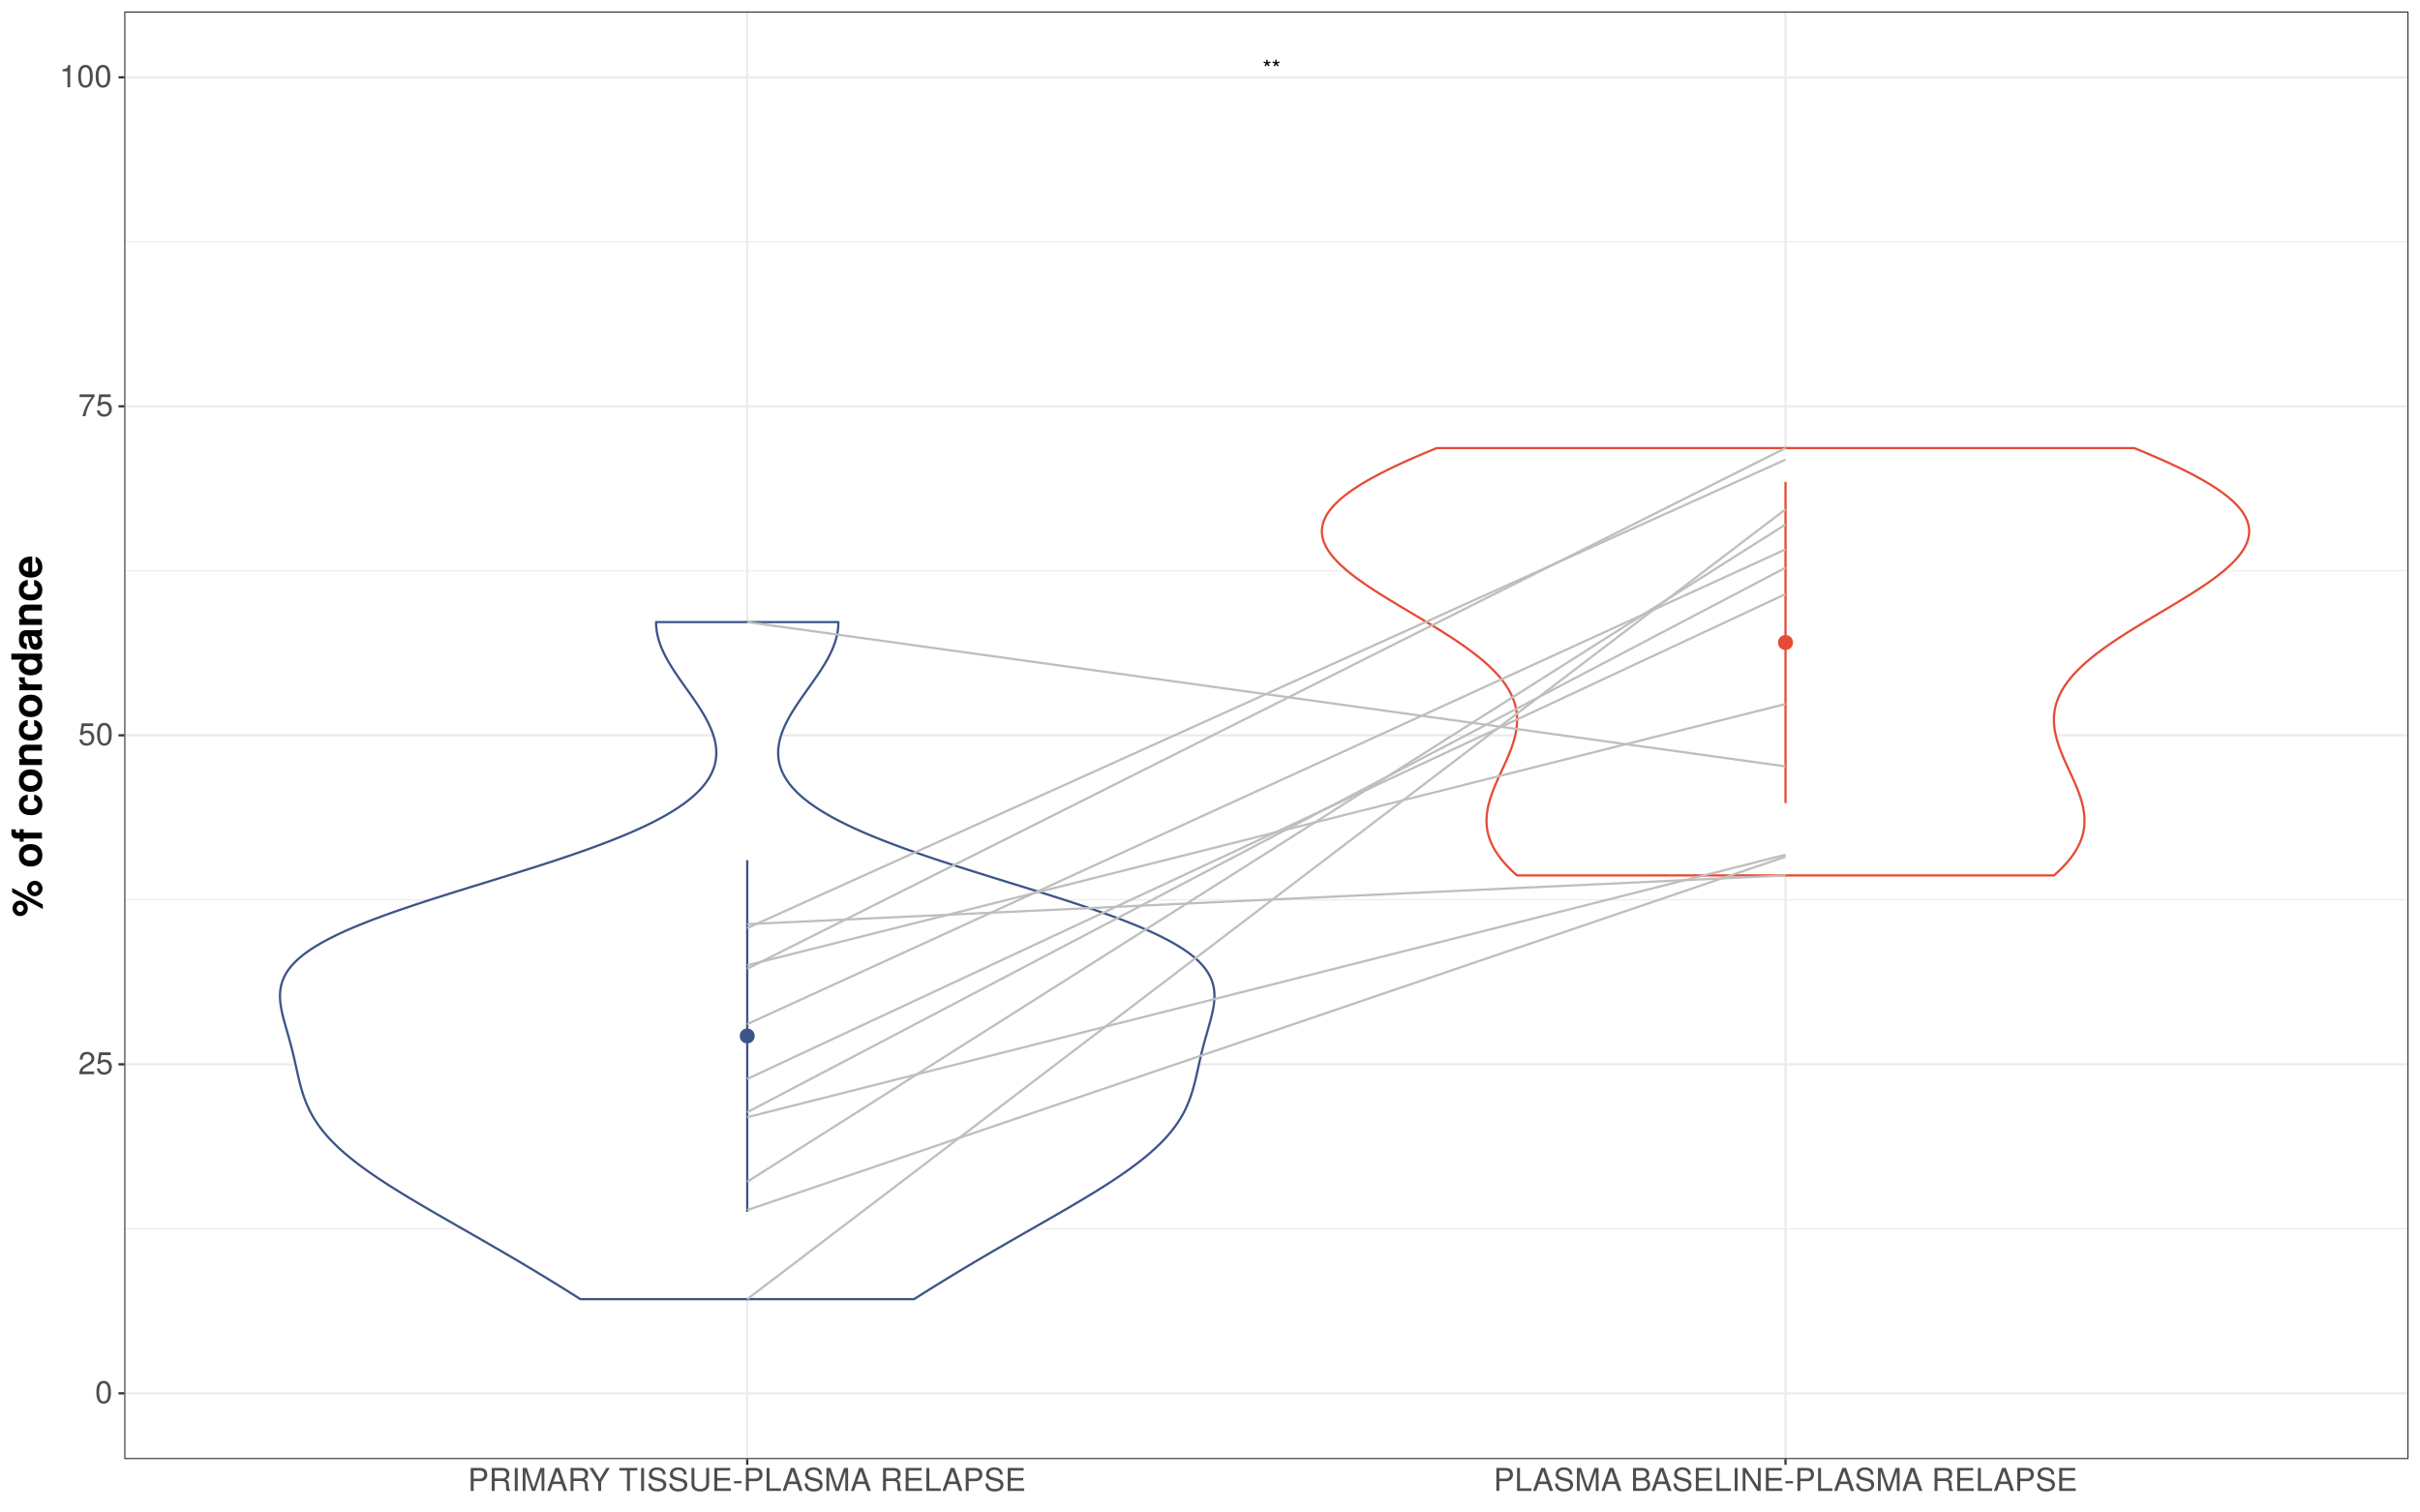 <?xml version="1.0" encoding="UTF-8"?>
<svg xmlns="http://www.w3.org/2000/svg" xmlns:xlink="http://www.w3.org/1999/xlink" width="1152pt" height="720pt" viewBox="0 0 1152 720" version="1.1">
<defs>
<g>
<symbol overflow="visible" id="glyph0-0">
<path style="stroke:none;" d=""/>
</symbol>
<symbol overflow="visible" id="glyph0-1">
<path style="stroke:none;" d="M 3.797 -6.578 L 3.578 -7.234 L 2.406 -6.812 L 2.406 -8.047 L 1.766 -8.047 L 1.766 -6.812 L 0.656 -7.234 L 0.438 -6.578 L 1.641 -6.25 L 0.875 -5.266 L 1.422 -4.875 L 2.125 -5.906 L 2.812 -4.875 L 3.375 -5.266 L 2.594 -6.25 Z M 3.797 -6.578 "/>
</symbol>
<symbol overflow="visible" id="glyph1-0">
<path style="stroke:none;" d=""/>
</symbol>
<symbol overflow="visible" id="glyph1-1">
<path style="stroke:none;" d="M 7.609 -5.109 C 7.609 -8.812 6.438 -10.641 4.125 -10.641 C 1.828 -10.641 0.641 -8.781 0.641 -5.203 C 0.641 -1.625 1.844 0.219 4.125 0.219 C 6.375 0.219 7.609 -1.625 7.609 -5.109 Z M 6.25 -5.234 C 6.25 -2.219 5.562 -0.875 4.094 -0.875 C 2.703 -0.875 2 -2.281 2 -5.188 C 2 -8.094 2.703 -9.469 4.125 -9.469 C 5.547 -9.469 6.25 -8.078 6.25 -5.234 Z M 6.25 -5.234 "/>
</symbol>
<symbol overflow="visible" id="glyph1-2">
<path style="stroke:none;" d="M 7.672 -7.516 C 7.672 -9.312 6.266 -10.641 4.266 -10.641 C 2.078 -10.641 0.828 -9.531 0.75 -6.938 L 2.062 -6.938 C 2.172 -8.734 2.906 -9.484 4.219 -9.484 C 5.422 -9.484 6.312 -8.625 6.312 -7.484 C 6.312 -6.641 5.812 -5.922 4.875 -5.391 L 3.5 -4.609 C 1.281 -3.344 0.625 -2.344 0.516 0 L 7.594 0 L 7.594 -1.312 L 2 -1.312 C 2.125 -2.172 2.609 -2.734 3.922 -3.5 L 5.422 -4.312 C 6.906 -5.094 7.672 -6.203 7.672 -7.516 Z M 7.672 -7.516 "/>
</symbol>
<symbol overflow="visible" id="glyph1-3">
<path style="stroke:none;" d="M 7.688 -3.531 C 7.688 -5.625 6.297 -7 4.266 -7 C 3.516 -7 2.906 -6.812 2.297 -6.359 L 2.719 -9.109 L 7.141 -9.109 L 7.141 -10.406 L 1.656 -10.406 L 0.859 -4.844 L 2.062 -4.844 C 2.688 -5.578 3.188 -5.828 4.016 -5.828 C 5.438 -5.828 6.344 -4.922 6.344 -3.344 C 6.344 -1.812 5.453 -0.938 4.016 -0.938 C 2.859 -0.938 2.156 -1.531 1.844 -2.734 L 0.531 -2.734 C 0.953 -0.609 2.156 0.219 4.047 0.219 C 6.188 0.219 7.688 -1.281 7.688 -3.531 Z M 7.688 -3.531 "/>
</symbol>
<symbol overflow="visible" id="glyph1-4">
<path style="stroke:none;" d="M 7.797 -9.297 L 7.797 -10.406 L 0.688 -10.406 L 0.688 -9.109 L 6.438 -9.109 C 4.312 -6.438 2.812 -3.328 2.062 0 L 3.484 0 C 4.062 -3.438 5.562 -6.641 7.797 -9.297 Z M 7.797 -9.297 "/>
</symbol>
<symbol overflow="visible" id="glyph1-5">
<path style="stroke:none;" d="M 5.203 0 L 5.203 -10.641 L 4.328 -10.641 C 3.875 -9 3.562 -8.781 1.531 -8.516 L 1.531 -7.578 L 3.891 -7.578 L 3.891 0 Z M 5.203 0 "/>
</symbol>
<symbol overflow="visible" id="glyph1-6">
<path style="stroke:none;" d="M 9.25 -7.719 C 9.25 -9.781 8.047 -10.938 5.875 -10.938 L 1.359 -10.938 L 1.359 0 L 2.766 0 L 2.766 -4.641 L 6.188 -4.641 C 8 -4.641 9.25 -5.906 9.25 -7.719 Z M 7.797 -7.781 C 7.797 -6.578 7 -5.859 5.672 -5.859 L 2.766 -5.859 L 2.766 -9.703 L 5.672 -9.703 C 7 -9.703 7.797 -8.984 7.797 -7.781 Z M 7.797 -7.781 "/>
</symbol>
<symbol overflow="visible" id="glyph1-7">
<path style="stroke:none;" d="M 10.188 0 L 10.188 -0.344 C 9.656 -0.703 9.547 -1.094 9.531 -2.547 C 9.5 -4.344 9.219 -4.891 8.047 -5.406 C 9.266 -6 9.766 -6.766 9.766 -8.016 C 9.766 -9.906 8.578 -10.938 6.438 -10.938 L 1.391 -10.938 L 1.391 0 L 2.797 0 L 2.797 -4.703 L 6.391 -4.703 C 7.625 -4.703 8.203 -4.109 8.188 -2.766 L 8.172 -1.781 C 8.156 -1.109 8.297 -0.453 8.484 0 Z M 8.312 -7.812 C 8.312 -6.531 7.656 -5.938 6.172 -5.938 L 2.797 -5.938 L 2.797 -9.703 L 6.172 -9.703 C 7.719 -9.703 8.312 -9.047 8.312 -7.812 Z M 8.312 -7.812 "/>
</symbol>
<symbol overflow="visible" id="glyph1-8">
<path style="stroke:none;" d="M 2.891 0 L 2.891 -10.938 L 1.5 -10.938 L 1.5 0 Z M 2.891 0 "/>
</symbol>
<symbol overflow="visible" id="glyph1-9">
<path style="stroke:none;" d="M 11.422 0 L 11.422 -10.938 L 9.484 -10.938 L 6.297 -1.406 L 3.062 -10.938 L 1.125 -10.938 L 1.125 0 L 2.438 0 L 2.438 -9.172 L 5.547 0 L 7.016 0 L 10.094 -9.172 L 10.094 0 Z M 11.422 0 "/>
</symbol>
<symbol overflow="visible" id="glyph1-10">
<path style="stroke:none;" d="M 9.797 0 L 5.953 -10.938 L 4.156 -10.938 L 0.25 0 L 1.734 0 L 2.891 -3.281 L 7.109 -3.281 L 8.234 0 Z M 6.719 -4.453 L 3.234 -4.453 L 5.047 -9.438 Z M 6.719 -4.453 "/>
</symbol>
<symbol overflow="visible" id="glyph1-11">
<path style="stroke:none;" d="M 9.922 -10.938 L 8.25 -10.938 L 5.125 -5.609 L 1.922 -10.938 L 0.188 -10.938 L 4.406 -4.297 L 4.406 0 L 5.812 0 L 5.812 -4.297 Z M 9.922 -10.938 "/>
</symbol>
<symbol overflow="visible" id="glyph1-12">
<path style="stroke:none;" d=""/>
</symbol>
<symbol overflow="visible" id="glyph1-13">
<path style="stroke:none;" d="M 8.891 -9.703 L 8.891 -10.938 L 0.312 -10.938 L 0.312 -9.703 L 3.922 -9.703 L 3.922 0 L 5.312 0 L 5.312 -9.703 Z M 8.891 -9.703 "/>
</symbol>
<symbol overflow="visible" id="glyph1-14">
<path style="stroke:none;" d="M 9.312 -3 C 9.312 -4.344 8.469 -5.344 6.984 -5.75 L 4.25 -6.484 C 2.922 -6.828 2.438 -7.266 2.438 -8.094 C 2.438 -9.203 3.422 -10.031 4.891 -10.031 C 6.625 -10.031 7.625 -9.234 7.625 -7.812 L 8.938 -7.812 C 8.938 -9.953 7.453 -11.203 4.938 -11.203 C 2.531 -11.203 1.047 -9.891 1.047 -7.906 C 1.047 -6.562 1.75 -5.734 3.188 -5.359 L 5.906 -4.641 C 7.297 -4.281 7.922 -3.719 7.922 -2.859 C 7.922 -1.672 7.016 -0.953 5.125 -0.953 C 3.062 -0.953 2.047 -2 2.047 -3.562 L 0.719 -3.562 C 0.719 -0.969 2.453 0.266 5.047 0.266 C 7.812 0.266 9.312 -1.047 9.312 -3 Z M 9.312 -3 "/>
</symbol>
<symbol overflow="visible" id="glyph1-15">
<path style="stroke:none;" d="M 9.672 -3.328 L 9.672 -10.938 L 8.281 -10.938 L 8.281 -3.328 C 8.281 -1.859 7.219 -0.953 5.453 -0.953 C 3.828 -0.953 2.672 -1.734 2.672 -3.328 L 2.672 -10.938 L 1.281 -10.938 L 1.281 -3.328 C 1.281 -1.109 2.859 0.266 5.453 0.266 C 8.031 0.266 9.672 -1.141 9.672 -3.328 Z M 9.672 -3.328 "/>
</symbol>
<symbol overflow="visible" id="glyph1-16">
<path style="stroke:none;" d="M 9.188 0 L 9.188 -1.234 L 2.75 -1.234 L 2.75 -4.984 L 8.703 -4.984 L 8.703 -6.203 L 2.75 -6.203 L 2.75 -9.703 L 8.922 -9.703 L 8.922 -10.938 L 1.344 -10.938 L 1.344 0 Z M 9.188 0 "/>
</symbol>
<symbol overflow="visible" id="glyph1-17">
<path style="stroke:none;" d="M 4.266 -3.594 L 4.266 -4.688 L 0.688 -4.688 L 0.688 -3.594 Z M 4.266 -3.594 "/>
</symbol>
<symbol overflow="visible" id="glyph1-18">
<path style="stroke:none;" d="M 8 0 L 8 -1.234 L 2.594 -1.234 L 2.594 -10.938 L 1.203 -10.938 L 1.203 0 Z M 8 0 "/>
</symbol>
<symbol overflow="visible" id="glyph1-19">
<path style="stroke:none;" d="M 9.344 -3.125 C 9.344 -4.438 8.75 -5.234 7.344 -5.781 C 8.344 -6.234 8.859 -7.047 8.859 -8.156 C 8.859 -9.75 7.688 -10.938 5.625 -10.938 L 1.188 -10.938 L 1.188 0 L 6.125 0 C 8.078 0 9.344 -1.312 9.344 -3.125 Z M 7.469 -7.969 C 7.469 -6.859 6.828 -6.219 5.281 -6.219 L 2.578 -6.219 L 2.578 -9.703 L 5.281 -9.703 C 6.828 -9.703 7.469 -9.078 7.469 -7.969 Z M 7.953 -3.109 C 7.953 -2.062 7.312 -1.234 5.984 -1.234 L 2.578 -1.234 L 2.578 -5 L 5.984 -5 C 7.312 -5 7.953 -4.172 7.953 -3.109 Z M 7.953 -3.109 "/>
</symbol>
<symbol overflow="visible" id="glyph1-20">
<path style="stroke:none;" d="M 9.688 0 L 9.688 -10.938 L 8.375 -10.938 L 8.375 -2 L 2.656 -10.938 L 1.141 -10.938 L 1.141 0 L 2.453 0 L 2.453 -8.859 L 8.109 0 Z M 9.688 0 "/>
</symbol>
<symbol overflow="visible" id="glyph2-0">
<path style="stroke:none;" d=""/>
</symbol>
<symbol overflow="visible" id="glyph2-1">
<path style="stroke:none;" d="M -10.344 -7.797 C -12.406 -7.797 -14.016 -6.188 -14.016 -4.125 C -14.016 -2.094 -12.375 -0.438 -10.375 -0.438 C -8.375 -0.438 -6.734 -2.094 -6.734 -4.125 C -6.734 -6.125 -8.375 -7.797 -10.344 -7.797 Z M -10.359 -5.812 C -9.453 -5.812 -8.703 -5.047 -8.703 -4.125 C -8.703 -3.188 -9.453 -2.422 -10.375 -2.422 C -11.281 -2.422 -12.047 -3.188 -12.047 -4.125 C -12.047 -5.062 -11.297 -5.812 -10.359 -5.812 Z M -14.188 -13.844 L -14.188 -11.719 L 0.406 -3.797 L 0.406 -5.938 Z M -3.344 -17.266 C -5.422 -17.266 -7.047 -15.641 -7.047 -13.578 C -7.047 -11.562 -5.406 -9.906 -3.406 -9.906 C -1.375 -9.906 0.266 -11.562 0.266 -13.578 C 0.266 -15.578 -1.375 -17.266 -3.344 -17.266 Z M -3.359 -15.281 C -2.453 -15.281 -1.703 -14.5 -1.703 -13.578 C -1.703 -12.641 -2.453 -11.875 -3.375 -11.875 C -4.297 -11.875 -5.062 -12.641 -5.062 -13.578 C -5.062 -14.516 -4.297 -15.281 -3.359 -15.281 Z M -3.359 -15.281 "/>
</symbol>
<symbol overflow="visible" id="glyph2-2">
<path style="stroke:none;" d=""/>
</symbol>
<symbol overflow="visible" id="glyph2-3">
<path style="stroke:none;" d="M -5.312 -11.375 C -8.984 -11.375 -10.984 -9.406 -10.984 -6.016 C -10.984 -2.719 -8.938 -0.703 -5.406 -0.703 C -1.844 -0.703 0.188 -2.719 0.188 -6.047 C 0.188 -9.312 -1.859 -11.375 -5.312 -11.375 Z M -5.359 -8.578 C -3.344 -8.578 -2.078 -7.547 -2.078 -6.047 C -2.078 -4.516 -3.344 -3.5 -5.406 -3.5 C -7.453 -3.5 -8.719 -4.516 -8.719 -6.047 C -8.719 -7.578 -7.484 -8.578 -5.359 -8.578 Z M -5.359 -8.578 "/>
</symbol>
<symbol overflow="visible" id="glyph2-4">
<path style="stroke:none;" d="M -8.719 -6.266 L -10.578 -6.266 L -10.578 -4.594 L -11.641 -4.594 C -12.203 -4.594 -12.484 -4.844 -12.484 -5.359 C -12.484 -5.594 -12.453 -5.922 -12.422 -6.156 L -14.516 -6.156 C -14.562 -5.641 -14.578 -4.938 -14.578 -4.562 C -14.578 -2.703 -13.703 -1.797 -11.875 -1.797 L -10.578 -1.797 L -10.578 -0.281 L -8.719 -0.281 L -8.719 -1.797 L 0 -1.797 L 0 -4.594 L -8.719 -4.594 Z M -8.719 -6.266 "/>
</symbol>
<symbol overflow="visible" id="glyph2-5">
<path style="stroke:none;" d="M -3.734 -10.438 L -3.734 -7.766 C -2.625 -7.406 -2.078 -6.844 -2.078 -5.766 C -2.078 -4.344 -3.219 -3.484 -5.312 -3.484 C -7.297 -3.484 -8.719 -4 -8.719 -5.766 C -8.719 -6.906 -8.188 -7.438 -6.766 -7.766 L -6.766 -10.438 C -9.406 -10.234 -10.984 -8.484 -10.984 -5.781 C -10.984 -2.562 -9 -0.688 -5.312 -0.688 C -1.766 -0.688 0.188 -2.547 0.188 -5.734 C 0.188 -8.359 -1.438 -10.188 -3.734 -10.438 Z M -3.734 -10.438 "/>
</symbol>
<symbol overflow="visible" id="glyph2-6">
<path style="stroke:none;" d="M 0 -10.922 L -7.234 -10.922 C -9.625 -10.922 -10.984 -9.594 -10.984 -7.297 C -10.984 -5.844 -10.438 -4.859 -9.234 -4.062 L -10.797 -4.062 L -10.797 -1.266 L 0 -1.266 L 0 -4.062 L -6.484 -4.062 C -7.766 -4.062 -8.594 -4.953 -8.594 -6.312 C -8.594 -7.516 -7.938 -8.125 -6.656 -8.125 L 0 -8.125 Z M 0 -10.922 "/>
</symbol>
<symbol overflow="visible" id="glyph2-7">
<path style="stroke:none;" d="M -8.125 -7.406 L -10.953 -7.406 C -10.984 -7.234 -10.984 -7.141 -10.984 -7.062 C -10.984 -5.781 -10.141 -4.656 -8.688 -4.062 L -10.797 -4.062 L -10.797 -1.266 L 0 -1.266 L 0 -4.062 L -5.734 -4.062 C -7.375 -4.062 -8.203 -4.875 -8.203 -6.516 C -8.203 -6.812 -8.188 -7.016 -8.125 -7.406 Z M -8.125 -7.406 "/>
</symbol>
<symbol overflow="visible" id="glyph2-8">
<path style="stroke:none;" d="M 0 -10.906 L -14.578 -10.906 L -14.578 -8.094 L -9.406 -8.094 C -10.484 -7.406 -10.984 -6.453 -10.984 -5.125 C -10.984 -2.547 -8.641 -0.578 -5.375 -0.578 C -2.312 -0.578 0.188 -2.266 0.188 -5.125 C 0.188 -6.453 -0.312 -7.406 -1.234 -8.094 L 0 -8.094 Z M -5.344 -8.094 C -3.375 -8.094 -2.156 -7.141 -2.156 -5.734 C -2.156 -4.344 -3.406 -3.375 -5.375 -3.375 C -7.375 -3.375 -8.641 -4.344 -8.641 -5.734 C -8.641 -7.156 -7.406 -8.094 -5.344 -8.094 Z M -5.344 -8.094 "/>
</symbol>
<symbol overflow="visible" id="glyph2-9">
<path style="stroke:none;" d="M 0 -10.484 L -0.344 -10.484 C -0.797 -9.984 -1.094 -9.844 -1.656 -9.844 L -7.656 -9.844 C -9.859 -9.844 -10.984 -8.344 -10.984 -5.422 C -10.984 -2.5 -9.734 -0.984 -7.234 -0.797 L -7.234 -3.5 C -8.359 -3.641 -8.719 -4.094 -8.719 -5.484 C -8.719 -6.562 -8.359 -7.094 -7.641 -7.094 C -6.5 -7.094 -6.625 -6.266 -6.375 -4.859 L -6.188 -3.734 C -5.797 -1.594 -4.875 -0.562 -2.922 -0.562 C -0.812 -0.562 0.188 -2.047 0.188 -3.844 C 0.188 -5.047 -0.344 -6.141 -1.359 -7.125 C -0.797 -7.125 -0.312 -7.188 0 -7.438 Z M -4.625 -7.094 C -3 -7.094 -2.078 -6.297 -2.078 -4.875 C -2.078 -3.938 -2.438 -3.359 -3.234 -3.359 C -4.062 -3.359 -4.359 -3.797 -4.578 -4.953 L -4.766 -5.922 C -4.906 -6.656 -4.938 -6.781 -5.094 -7.094 Z M -4.625 -7.094 "/>
</symbol>
<symbol overflow="visible" id="glyph2-10">
<path style="stroke:none;" d="M -5 -10.5 C -8.719 -10.5 -10.984 -8.625 -10.984 -5.438 C -10.984 -2.344 -8.875 -0.438 -5.266 -0.438 C -1.797 -0.438 0.188 -2.312 0.188 -5.375 C 0.188 -7.797 -0.922 -9.766 -3.047 -10.375 L -3.047 -7.625 C -2.266 -7.375 -1.953 -6.5 -1.953 -5.484 C -1.953 -4.156 -2.562 -3.312 -4.656 -3.234 L -4.656 -10.484 Z M -6.516 -7.578 L -6.516 -3.281 C -8.016 -3.453 -8.844 -4.156 -8.844 -5.406 C -8.844 -6.594 -8.062 -7.438 -6.516 -7.578 Z M -6.516 -7.578 "/>
</symbol>
</g>
<clipPath id="clip1">
  <path d="M 59.152 5.48 L 1146.523 5.48 L 1146.523 694.59 L 59.152 694.59 Z M 59.152 5.48 "/>
</clipPath>
<clipPath id="clip2">
  <path d="M 59.152 584 L 1146.523 584 L 1146.523 586 L 59.152 586 Z M 59.152 584 "/>
</clipPath>
<clipPath id="clip3">
  <path d="M 59.152 428 L 1146.523 428 L 1146.523 429 L 59.152 429 Z M 59.152 428 "/>
</clipPath>
<clipPath id="clip4">
  <path d="M 59.152 271 L 1146.523 271 L 1146.523 272 L 59.152 272 Z M 59.152 271 "/>
</clipPath>
<clipPath id="clip5">
  <path d="M 59.152 114 L 1146.523 114 L 1146.523 116 L 59.152 116 Z M 59.152 114 "/>
</clipPath>
<clipPath id="clip6">
  <path d="M 59.152 662 L 1146.523 662 L 1146.523 664 L 59.152 664 Z M 59.152 662 "/>
</clipPath>
<clipPath id="clip7">
  <path d="M 59.152 506 L 1146.523 506 L 1146.523 508 L 59.152 508 Z M 59.152 506 "/>
</clipPath>
<clipPath id="clip8">
  <path d="M 59.152 349 L 1146.523 349 L 1146.523 351 L 59.152 351 Z M 59.152 349 "/>
</clipPath>
<clipPath id="clip9">
  <path d="M 59.152 192 L 1146.523 192 L 1146.523 194 L 59.152 194 Z M 59.152 192 "/>
</clipPath>
<clipPath id="clip10">
  <path d="M 59.152 36 L 1146.523 36 L 1146.523 38 L 59.152 38 Z M 59.152 36 "/>
</clipPath>
<clipPath id="clip11">
  <path d="M 355 5.48 L 357 5.48 L 357 694.59 L 355 694.59 Z M 355 5.48 "/>
</clipPath>
<clipPath id="clip12">
  <path d="M 849 5.48 L 851 5.48 L 851 694.59 L 849 694.59 Z M 849 5.48 "/>
</clipPath>
<clipPath id="clip13">
  <path d="M 59.152 5.48 L 1146.523 5.48 L 1146.523 694.59 L 59.152 694.59 Z M 59.152 5.48 "/>
</clipPath>
</defs>
<g id="surface109">
<rect x="0" y="0" width="1152" height="720" style="fill:rgb(100%,100%,100%);fill-opacity:1;stroke:none;"/>
<rect x="0" y="0" width="1152" height="720" style="fill:rgb(100%,100%,100%);fill-opacity:1;stroke:none;"/>
<path style="fill:none;stroke-width:1.067;stroke-linecap:round;stroke-linejoin:round;stroke:rgb(100%,100%,100%);stroke-opacity:1;stroke-miterlimit:10;" d="M 0 720 L 1152 720 L 1152 0 L 0 0 Z M 0 720 "/>
<g clip-path="url(#clip1)" clip-rule="nonzero">
<path style=" stroke:none;fill-rule:nonzero;fill:rgb(100%,100%,100%);fill-opacity:1;" d="M 59.152 694.59 L 1146.523 694.59 L 1146.523 5.48 L 59.152 5.48 Z M 59.152 694.59 "/>
</g>
<g clip-path="url(#clip2)" clip-rule="nonzero">
<path style="fill:none;stroke-width:0.533;stroke-linecap:butt;stroke-linejoin:round;stroke:rgb(92.157%,92.157%,92.157%);stroke-opacity:1;stroke-miterlimit:10;" d="M 59.152 584.957 L 1146.52 584.957 "/>
</g>
<g clip-path="url(#clip3)" clip-rule="nonzero">
<path style="fill:none;stroke-width:0.533;stroke-linecap:butt;stroke-linejoin:round;stroke:rgb(92.157%,92.157%,92.157%);stroke-opacity:1;stroke-miterlimit:10;" d="M 59.152 428.344 L 1146.52 428.344 "/>
</g>
<g clip-path="url(#clip4)" clip-rule="nonzero">
<path style="fill:none;stroke-width:0.533;stroke-linecap:butt;stroke-linejoin:round;stroke:rgb(92.157%,92.157%,92.157%);stroke-opacity:1;stroke-miterlimit:10;" d="M 59.152 271.727 L 1146.52 271.727 "/>
</g>
<g clip-path="url(#clip5)" clip-rule="nonzero">
<path style="fill:none;stroke-width:0.533;stroke-linecap:butt;stroke-linejoin:round;stroke:rgb(92.157%,92.157%,92.157%);stroke-opacity:1;stroke-miterlimit:10;" d="M 59.152 115.109 L 1146.52 115.109 "/>
</g>
<g clip-path="url(#clip6)" clip-rule="nonzero">
<path style="fill:none;stroke-width:1.067;stroke-linecap:butt;stroke-linejoin:round;stroke:rgb(92.157%,92.157%,92.157%);stroke-opacity:1;stroke-miterlimit:10;" d="M 59.152 663.266 L 1146.52 663.266 "/>
</g>
<g clip-path="url(#clip7)" clip-rule="nonzero">
<path style="fill:none;stroke-width:1.067;stroke-linecap:butt;stroke-linejoin:round;stroke:rgb(92.157%,92.157%,92.157%);stroke-opacity:1;stroke-miterlimit:10;" d="M 59.152 506.648 L 1146.52 506.648 "/>
</g>
<g clip-path="url(#clip8)" clip-rule="nonzero">
<path style="fill:none;stroke-width:1.067;stroke-linecap:butt;stroke-linejoin:round;stroke:rgb(92.157%,92.157%,92.157%);stroke-opacity:1;stroke-miterlimit:10;" d="M 59.152 350.035 L 1146.52 350.035 "/>
</g>
<g clip-path="url(#clip9)" clip-rule="nonzero">
<path style="fill:none;stroke-width:1.067;stroke-linecap:butt;stroke-linejoin:round;stroke:rgb(92.157%,92.157%,92.157%);stroke-opacity:1;stroke-miterlimit:10;" d="M 59.152 193.418 L 1146.52 193.418 "/>
</g>
<g clip-path="url(#clip10)" clip-rule="nonzero">
<path style="fill:none;stroke-width:1.067;stroke-linecap:butt;stroke-linejoin:round;stroke:rgb(92.157%,92.157%,92.157%);stroke-opacity:1;stroke-miterlimit:10;" d="M 59.152 36.801 L 1146.52 36.801 "/>
</g>
<g clip-path="url(#clip11)" clip-rule="nonzero">
<path style="fill:none;stroke-width:1.067;stroke-linecap:butt;stroke-linejoin:round;stroke:rgb(92.157%,92.157%,92.157%);stroke-opacity:1;stroke-miterlimit:10;" d="M 355.707 694.59 L 355.707 5.48 "/>
</g>
<g clip-path="url(#clip12)" clip-rule="nonzero">
<path style="fill:none;stroke-width:1.067;stroke-linecap:butt;stroke-linejoin:round;stroke:rgb(92.157%,92.157%,92.157%);stroke-opacity:1;stroke-miterlimit:10;" d="M 849.965 694.59 L 849.965 5.48 "/>
</g>
<path style="fill-rule:nonzero;fill:rgb(100%,100%,100%);fill-opacity:1;stroke-width:1.067;stroke-linecap:butt;stroke-linejoin:round;stroke:rgb(23.529%,32.941%,53.333%);stroke-opacity:1;stroke-miterlimit:10;" d="M 276.281 618.441 L 275.289 617.812 L 274.297 617.18 L 273.297 616.551 L 272.301 615.918 L 271.297 615.289 L 270.289 614.656 L 269.281 614.027 L 268.27 613.395 L 267.258 612.766 L 266.238 612.137 L 265.223 611.504 L 264.199 610.875 L 263.176 610.242 L 262.145 609.613 L 261.117 608.98 L 260.082 608.352 L 259.047 607.719 L 258.008 607.09 L 256.969 606.457 L 255.926 605.828 L 254.879 605.195 L 253.832 604.566 L 252.781 603.934 L 251.727 603.305 L 250.668 602.676 L 249.609 602.043 L 248.551 601.414 L 247.484 600.781 L 246.418 600.152 L 245.352 599.52 L 244.281 598.891 L 243.207 598.258 L 242.129 597.629 L 241.055 596.996 L 239.973 596.367 L 238.891 595.734 L 237.809 595.105 L 236.723 594.473 L 234.543 593.215 L 233.453 592.582 L 232.359 591.953 L 231.266 591.32 L 230.172 590.691 L 229.074 590.059 L 227.977 589.43 L 226.875 588.797 L 225.773 588.168 L 224.676 587.535 L 223.574 586.906 L 222.469 586.273 L 221.367 585.645 L 220.266 585.012 L 219.164 584.383 L 218.059 583.754 L 216.957 583.121 L 215.855 582.492 L 214.754 581.859 L 213.652 581.23 L 212.555 580.598 L 211.457 579.969 L 210.359 579.336 L 209.266 578.707 L 208.172 578.074 L 207.078 577.445 L 205.992 576.812 L 204.906 576.184 L 203.82 575.551 L 201.664 574.293 L 200.59 573.66 L 199.52 573.031 L 198.453 572.398 L 197.395 571.77 L 196.336 571.137 L 195.281 570.508 L 194.234 569.875 L 193.191 569.246 L 192.156 568.613 L 191.125 567.984 L 190.102 567.352 L 189.082 566.723 L 188.07 566.09 L 187.066 565.461 L 186.07 564.832 L 185.078 564.199 L 184.098 563.57 L 183.121 562.938 L 182.156 562.309 L 181.199 561.676 L 180.246 561.047 L 179.309 560.414 L 178.375 559.785 L 177.457 559.152 L 176.543 558.523 L 175.645 557.891 L 174.75 557.262 L 173.871 556.629 L 173 556 L 172.141 555.371 L 171.293 554.738 L 170.453 554.109 L 169.629 553.477 L 168.812 552.848 L 168.016 552.215 L 167.223 551.586 L 166.449 550.953 L 165.68 550.324 L 164.93 549.691 L 164.188 549.062 L 163.465 548.43 L 162.75 547.801 L 162.047 547.168 L 161.359 546.539 L 160.688 545.91 L 160.027 545.277 L 159.375 544.648 L 158.746 544.016 L 158.121 543.387 L 157.52 542.754 L 156.922 542.125 L 156.348 541.492 L 155.777 540.863 L 155.227 540.23 L 154.688 539.602 L 154.164 538.969 L 153.652 538.34 L 153.152 537.707 L 152.672 537.078 L 152.195 536.449 L 151.742 535.816 L 151.293 535.188 L 150.863 534.555 L 150.441 533.926 L 150.039 533.293 L 149.641 532.664 L 149.262 532.031 L 148.891 531.402 L 148.531 530.77 L 148.184 530.141 L 147.848 529.508 L 147.527 528.879 L 147.211 528.246 L 146.91 527.617 L 146.613 526.984 L 146.059 525.727 L 145.801 525.094 L 145.543 524.465 L 145.301 523.832 L 145.062 523.203 L 144.832 522.57 L 144.613 521.941 L 144.398 521.309 L 144.191 520.68 L 143.992 520.047 L 143.801 519.418 L 143.609 518.785 L 143.43 518.156 L 143.254 517.523 L 143.082 516.895 L 142.914 516.266 L 142.754 515.633 L 142.594 515.004 L 142.438 514.371 L 142.285 513.742 L 142.137 513.109 L 141.988 512.48 L 141.84 511.848 L 141.699 511.219 L 141.555 510.586 L 141.414 509.957 L 141.273 509.324 L 141.133 508.695 L 140.992 508.062 L 140.711 506.805 L 140.57 506.172 L 140.426 505.543 L 140.285 504.91 L 140.141 504.281 L 139.992 503.648 L 139.844 503.02 L 139.695 502.387 L 139.543 501.758 L 139.391 501.125 L 139.234 500.496 L 139.078 499.863 L 138.918 499.234 L 138.758 498.602 L 138.594 497.973 L 138.426 497.344 L 138.258 496.711 L 138.086 496.082 L 137.914 495.449 L 137.742 494.82 L 137.566 494.188 L 137.387 493.559 L 137.211 492.926 L 137.031 492.297 L 136.852 491.664 L 136.672 491.035 L 136.488 490.402 L 136.309 489.773 L 136.129 489.141 L 135.949 488.512 L 135.773 487.883 L 135.598 487.25 L 135.422 486.621 L 135.25 485.988 L 135.086 485.359 L 134.918 484.727 L 134.762 484.098 L 134.605 483.465 L 134.457 482.836 L 134.312 482.203 L 134.176 481.574 L 134.047 480.941 L 133.922 480.312 L 133.812 479.68 L 133.703 479.051 L 133.613 478.422 L 133.523 477.789 L 133.457 477.16 L 133.391 476.527 L 133.348 475.898 L 133.312 475.266 L 133.297 474.637 L 133.289 474.004 L 133.301 473.375 L 133.328 472.742 L 133.371 472.113 L 133.438 471.48 L 133.516 470.852 L 133.621 470.219 L 133.734 469.59 L 133.887 468.961 L 134.047 468.328 L 134.238 467.699 L 134.445 467.066 L 134.684 466.438 L 134.941 465.805 L 135.227 465.176 L 135.535 464.543 L 135.871 463.914 L 136.238 463.281 L 136.621 462.652 L 137.051 462.02 L 137.488 461.391 L 137.98 460.758 L 138.477 460.129 L 139.023 459.5 L 139.59 458.867 L 140.195 458.238 L 140.824 457.605 L 141.492 456.977 L 142.191 456.344 L 142.914 455.715 L 143.684 455.082 L 144.473 454.453 L 145.312 453.82 L 146.16 453.191 L 147.07 452.559 L 147.992 451.93 L 148.969 451.297 L 149.961 450.668 L 151 450.039 L 152.062 449.406 L 153.164 448.777 L 154.301 448.145 L 155.465 447.516 L 156.672 446.883 L 157.898 446.254 L 159.176 445.621 L 160.465 444.992 L 161.809 444.359 L 163.164 443.73 L 164.57 443.098 L 165.992 442.469 L 167.457 441.836 L 168.941 441.207 L 170.461 440.578 L 172.012 439.945 L 173.582 439.316 L 175.191 438.684 L 176.816 438.055 L 178.48 437.422 L 180.156 436.793 L 181.875 436.16 L 183.598 435.531 L 185.363 434.898 L 187.137 434.27 L 188.941 433.637 L 190.762 433.008 L 192.605 432.375 L 194.469 431.746 L 196.348 431.117 L 198.246 430.484 L 200.156 429.855 L 202.09 429.223 L 204.027 428.594 L 205.992 427.961 L 207.957 427.332 L 209.945 426.699 L 211.934 426.07 L 213.938 425.438 L 215.945 424.809 L 217.965 424.176 L 219.988 423.547 L 222.02 422.914 L 224.055 422.285 L 226.09 421.652 L 228.133 421.023 L 230.172 420.395 L 232.215 419.762 L 234.254 419.133 L 236.293 418.5 L 238.332 417.871 L 240.363 417.238 L 242.391 416.609 L 244.414 415.977 L 246.43 415.348 L 248.441 414.715 L 250.441 414.086 L 252.434 413.453 L 254.41 412.824 L 256.387 412.191 L 258.34 411.562 L 260.289 410.934 L 262.219 410.301 L 264.137 409.672 L 266.039 409.039 L 267.926 408.41 L 269.797 407.777 L 271.648 407.148 L 273.488 406.516 L 275.297 405.887 L 277.102 405.254 L 278.871 404.625 L 280.637 403.992 L 282.367 403.363 L 284.086 402.73 L 285.773 402.102 L 287.445 401.473 L 289.09 400.84 L 290.715 400.211 L 292.316 399.578 L 293.891 398.949 L 295.445 398.316 L 296.965 397.688 L 298.473 397.055 L 299.941 396.426 L 301.398 395.793 L 302.812 395.164 L 304.215 394.531 L 305.578 393.902 L 306.926 393.27 L 308.242 392.641 L 309.531 392.012 L 310.793 391.379 L 312.027 390.75 L 313.238 390.117 L 314.414 389.488 L 315.574 388.855 L 316.691 388.227 L 317.797 387.594 L 318.859 386.965 L 319.91 386.332 L 320.918 385.703 L 321.91 385.07 L 322.867 384.441 L 323.801 383.809 L 324.707 383.18 L 325.586 382.551 L 326.441 381.918 L 327.262 381.289 L 328.07 380.656 L 328.832 380.027 L 329.59 379.395 L 330.301 378.766 L 331 378.133 L 331.664 377.504 L 332.312 376.871 L 332.926 376.242 L 333.52 375.609 L 334.09 374.98 L 334.629 374.348 L 335.152 373.719 L 335.645 373.09 L 336.121 372.457 L 336.559 371.828 L 336.992 371.195 L 337.387 370.566 L 337.77 369.934 L 338.121 369.305 L 338.453 368.672 L 338.766 368.043 L 339.055 367.41 L 339.324 366.781 L 339.566 366.148 L 339.797 365.52 L 339.996 364.887 L 340.188 364.258 L 340.344 363.629 L 340.496 362.996 L 340.617 362.367 L 340.727 361.734 L 340.809 361.105 L 340.879 360.473 L 340.93 359.844 L 340.961 359.211 L 340.977 358.582 L 340.973 357.949 L 340.957 357.32 L 340.914 356.688 L 340.867 356.059 L 340.793 355.426 L 340.711 354.797 L 340.605 354.168 L 340.492 353.535 L 340.359 352.906 L 340.215 352.273 L 340.055 351.645 L 339.879 351.012 L 339.691 350.383 L 339.488 349.75 L 339.277 349.121 L 339.047 348.488 L 338.809 347.859 L 338.555 347.227 L 338.293 346.598 L 338.016 345.965 L 337.73 345.336 L 337.43 344.707 L 337.125 344.074 L 336.805 343.445 L 336.477 342.812 L 336.141 342.184 L 335.793 341.551 L 335.441 340.922 L 335.078 340.289 L 334.707 339.66 L 334.328 339.027 L 333.941 338.398 L 333.547 337.766 L 333.148 337.137 L 332.742 336.504 L 332.332 335.875 L 331.918 335.246 L 331.496 334.613 L 331.07 333.984 L 330.641 333.352 L 330.207 332.723 L 329.77 332.09 L 329.328 331.461 L 328.887 330.828 L 328.441 330.199 L 327.996 329.566 L 327.551 328.938 L 327.102 328.305 L 326.652 327.676 L 326.203 327.043 L 325.754 326.414 L 325.309 325.785 L 324.863 325.152 L 324.418 324.523 L 323.977 323.891 L 323.535 323.262 L 323.102 322.629 L 322.664 322 L 322.238 321.367 L 321.812 320.738 L 321.391 320.105 L 320.977 319.477 L 320.566 318.844 L 320.16 318.215 L 319.762 317.582 L 319.371 316.953 L 318.988 316.32 L 318.238 315.062 L 317.883 314.43 L 317.527 313.801 L 317.188 313.168 L 316.852 312.539 L 316.527 311.906 L 316.211 311.277 L 315.91 310.645 L 315.613 310.016 L 315.332 309.383 L 315.059 308.754 L 314.797 308.121 L 314.551 307.492 L 314.309 306.859 L 314.09 306.23 L 313.875 305.602 L 313.68 304.969 L 313.488 304.34 L 313.316 303.707 L 313.156 303.078 L 313.012 302.445 L 312.879 301.816 L 312.758 301.184 L 312.652 300.555 L 312.559 299.922 L 312.484 299.293 L 312.414 298.66 L 312.371 298.031 L 312.332 297.398 L 312.316 296.77 L 312.309 296.141 L 399.105 296.141 L 399.094 296.77 L 399.078 297.398 L 399.039 298.031 L 398.996 298.66 L 398.926 299.293 L 398.855 299.922 L 398.758 300.555 L 398.656 301.184 L 398.535 301.816 L 398.402 302.445 L 398.254 303.078 L 398.094 303.707 L 397.922 304.34 L 397.734 304.969 L 397.539 305.602 L 397.102 306.859 L 396.859 307.492 L 396.613 308.121 L 396.352 308.754 L 396.082 309.383 L 395.797 310.016 L 395.504 310.645 L 395.199 311.277 L 394.883 311.906 L 394.562 312.539 L 394.227 313.168 L 393.887 313.801 L 393.531 314.43 L 393.172 315.062 L 392.801 315.691 L 392.426 316.32 L 392.039 316.953 L 391.648 317.582 L 391.25 318.215 L 390.848 318.844 L 390.438 319.477 L 390.02 320.105 L 389.602 320.738 L 389.176 321.367 L 388.746 322 L 388.312 322.629 L 387.875 323.262 L 387.438 323.891 L 386.996 324.523 L 386.551 325.152 L 386.105 325.785 L 385.207 327.043 L 384.762 327.676 L 384.312 328.305 L 383.863 328.938 L 383.414 329.566 L 382.969 330.199 L 382.527 330.828 L 382.082 331.461 L 381.645 332.09 L 381.207 332.723 L 380.773 333.352 L 380.344 333.984 L 379.918 334.613 L 379.496 335.246 L 379.078 335.875 L 378.668 336.504 L 378.262 337.137 L 377.863 337.766 L 377.469 338.398 L 377.086 339.027 L 376.703 339.66 L 376.336 340.289 L 375.969 340.922 L 375.617 341.551 L 375.27 342.184 L 374.934 342.812 L 374.605 343.445 L 374.289 344.074 L 373.98 344.707 L 373.684 345.336 L 373.398 345.965 L 373.117 346.598 L 372.859 347.227 L 372.602 347.859 L 372.367 348.488 L 372.137 349.121 L 371.926 349.75 L 371.723 350.383 L 371.535 351.012 L 371.359 351.645 L 371.199 352.273 L 371.055 352.906 L 370.918 353.535 L 370.805 354.168 L 370.699 354.797 L 370.621 355.426 L 370.543 356.059 L 370.496 356.688 L 370.457 357.32 L 370.441 357.949 L 370.434 358.582 L 370.449 359.211 L 370.484 359.844 L 370.531 360.473 L 370.602 361.105 L 370.688 361.734 L 370.797 362.367 L 370.914 362.996 L 371.066 363.629 L 371.223 364.258 L 371.414 364.887 L 371.617 365.52 L 371.844 366.148 L 372.09 366.781 L 372.359 367.41 L 372.648 368.043 L 372.957 368.672 L 373.293 369.305 L 373.645 369.934 L 374.027 370.566 L 374.418 371.195 L 374.852 371.828 L 375.289 372.457 L 375.77 373.09 L 376.258 373.719 L 376.781 374.348 L 377.324 374.98 L 377.891 375.609 L 378.484 376.242 L 379.102 376.871 L 379.746 377.504 L 380.41 378.133 L 381.113 378.766 L 381.82 379.395 L 382.578 380.027 L 383.34 380.656 L 384.148 381.289 L 384.969 381.918 L 385.828 382.551 L 386.703 383.18 L 387.609 383.809 L 388.547 384.441 L 389.504 385.07 L 390.496 385.703 L 391.504 386.332 L 392.555 386.965 L 393.613 387.594 L 394.723 388.227 L 395.836 388.855 L 397 389.488 L 398.172 390.117 L 399.387 390.75 L 400.617 391.379 L 401.883 392.012 L 403.172 392.641 L 404.484 393.27 L 405.832 393.902 L 407.195 394.531 L 408.602 395.164 L 410.012 395.793 L 411.473 396.426 L 412.938 397.055 L 414.449 397.688 L 415.969 398.316 L 417.523 398.949 L 419.098 399.578 L 420.695 400.211 L 422.32 400.84 L 423.965 401.473 L 425.641 402.102 L 427.324 402.73 L 429.047 403.363 L 430.773 403.992 L 432.539 404.625 L 434.309 405.254 L 436.113 405.887 L 437.926 406.516 L 439.766 407.148 L 441.617 407.777 L 443.488 408.41 L 447.273 409.672 L 449.195 410.301 L 451.125 410.934 L 453.07 411.562 L 455.027 412.191 L 457 412.824 L 458.977 413.453 L 460.973 414.086 L 462.973 414.715 L 464.98 415.348 L 466.996 415.977 L 469.02 416.609 L 471.047 417.238 L 473.082 417.871 L 475.117 418.5 L 477.156 419.133 L 479.199 419.762 L 481.238 420.395 L 483.281 421.023 L 485.32 421.652 L 487.359 422.285 L 489.395 422.914 L 491.422 423.547 L 493.445 424.176 L 495.465 424.809 L 497.477 425.438 L 499.477 426.07 L 501.469 426.699 L 503.453 427.332 L 505.422 427.961 L 507.383 428.594 L 509.32 429.223 L 511.258 429.855 L 513.164 430.484 L 515.066 431.117 L 516.945 431.746 L 518.809 432.375 L 520.648 433.008 L 522.469 433.637 L 524.273 434.27 L 526.051 434.898 L 527.812 435.531 L 529.539 436.16 L 531.258 436.793 L 532.93 437.422 L 534.598 438.055 L 536.219 438.684 L 537.828 439.316 L 539.402 439.945 L 540.949 440.578 L 542.469 441.207 L 543.957 441.836 L 545.418 442.469 L 546.84 443.098 L 548.246 443.73 L 549.602 444.359 L 550.949 444.992 L 552.234 445.621 L 553.516 446.254 L 554.738 446.883 L 555.949 447.516 L 557.109 448.145 L 558.25 448.777 L 559.348 449.406 L 560.414 450.039 L 561.453 450.668 L 562.445 451.297 L 563.418 451.93 L 564.34 452.559 L 565.254 453.191 L 566.102 453.82 L 566.941 454.453 L 567.727 455.082 L 568.496 455.715 L 569.223 456.344 L 569.922 456.977 L 570.586 457.605 L 571.219 458.238 L 571.824 458.867 L 572.387 459.5 L 572.934 460.129 L 573.434 460.758 L 573.926 461.391 L 574.359 462.02 L 574.789 462.652 L 575.172 463.281 L 575.543 463.914 L 575.875 464.543 L 576.188 465.176 L 576.473 465.805 L 576.73 466.438 L 576.965 467.066 L 577.172 467.699 L 577.367 468.328 L 577.523 468.961 L 577.676 469.59 L 577.789 470.219 L 577.898 470.852 L 577.973 471.48 L 578.039 472.113 L 578.082 472.742 L 578.113 473.375 L 578.121 474.004 L 578.117 474.637 L 578.102 475.266 L 578.062 475.898 L 578.02 476.527 L 577.957 477.16 L 577.887 477.789 L 577.801 478.422 L 577.707 479.051 L 577.602 479.68 L 577.488 480.312 L 577.367 480.941 L 577.238 481.574 L 577.102 482.203 L 576.957 482.836 L 576.809 483.465 L 576.652 484.098 L 576.492 484.727 L 576.328 485.359 L 576.16 485.988 L 575.988 486.621 L 575.816 487.25 L 575.641 487.883 L 575.281 489.141 L 575.102 489.773 L 574.922 490.402 L 574.742 491.035 L 574.562 491.664 L 574.383 492.297 L 574.203 492.926 L 574.023 493.559 L 573.848 494.188 L 573.672 494.82 L 573.496 495.449 L 573.324 496.082 L 573.156 496.711 L 572.988 497.344 L 572.82 497.973 L 572.656 498.602 L 572.496 499.234 L 572.336 499.863 L 572.176 500.496 L 572.02 501.125 L 571.867 501.758 L 571.715 502.387 L 571.566 503.02 L 571.418 503.648 L 571.273 504.281 L 571.129 504.91 L 570.984 505.543 L 570.844 506.172 L 570.699 506.805 L 570.418 508.062 L 570.281 508.695 L 570.141 509.324 L 570 509.957 L 569.855 510.586 L 569.715 511.219 L 569.57 511.848 L 569.426 512.48 L 569.277 513.109 L 569.125 513.742 L 568.973 514.371 L 568.82 515.004 L 568.66 515.633 L 568.496 516.266 L 568.16 517.523 L 567.98 518.156 L 567.801 518.785 L 567.613 519.418 L 567.422 520.047 L 567.219 520.68 L 567.012 521.309 L 566.801 521.941 L 566.578 522.57 L 566.352 523.203 L 566.113 523.832 L 565.867 524.465 L 565.613 525.094 L 565.352 525.727 L 565.078 526.355 L 564.797 526.984 L 564.504 527.617 L 564.203 528.246 L 563.887 528.879 L 563.562 529.508 L 563.227 530.141 L 562.879 530.77 L 562.523 531.402 L 562.152 532.031 L 561.773 532.664 L 561.375 533.293 L 560.973 533.926 L 560.547 534.555 L 560.121 535.188 L 559.672 535.816 L 559.215 536.449 L 558.742 537.078 L 558.258 537.707 L 557.758 538.34 L 557.25 538.969 L 556.723 539.602 L 556.184 540.23 L 555.633 540.863 L 555.066 541.492 L 554.492 542.125 L 553.895 542.754 L 553.293 543.387 L 552.668 544.016 L 552.035 544.648 L 551.387 545.277 L 550.727 545.91 L 550.051 546.539 L 549.363 547.168 L 548.664 547.801 L 547.949 548.43 L 547.223 549.062 L 546.48 549.691 L 545.734 550.324 L 544.965 550.953 L 544.191 551.586 L 543.398 552.215 L 542.598 552.848 L 541.781 553.477 L 540.957 554.109 L 540.121 554.738 L 539.273 555.371 L 538.414 556 L 537.543 556.629 L 536.664 557.262 L 535.77 557.891 L 534.871 558.523 L 533.957 559.152 L 533.039 559.785 L 532.105 560.414 L 531.164 561.047 L 530.215 561.676 L 529.258 562.309 L 528.289 562.938 L 527.316 563.57 L 526.336 564.199 L 525.344 564.832 L 524.348 565.461 L 523.34 566.09 L 522.332 566.723 L 521.309 567.352 L 520.289 567.984 L 519.254 568.613 L 518.219 569.246 L 517.176 569.875 L 516.129 570.508 L 515.078 571.137 L 514.02 571.77 L 512.957 572.398 L 511.891 573.031 L 510.824 573.66 L 509.746 574.293 L 508.672 574.922 L 507.59 575.551 L 506.508 576.184 L 505.422 576.812 L 504.332 577.445 L 503.242 578.074 L 502.148 578.707 L 501.051 579.336 L 499.957 579.969 L 498.859 580.598 L 497.758 581.23 L 496.656 581.859 L 495.559 582.492 L 494.453 583.121 L 493.352 583.754 L 491.148 585.012 L 490.043 585.645 L 488.941 586.273 L 487.84 586.906 L 486.738 587.535 L 485.637 588.168 L 484.535 588.797 L 483.438 589.43 L 482.34 590.059 L 481.242 590.691 L 480.145 591.32 L 479.051 591.953 L 477.957 592.582 L 476.867 593.215 L 475.777 593.844 L 474.691 594.473 L 473.605 595.105 L 472.52 595.734 L 471.438 596.367 L 470.359 596.996 L 469.281 597.629 L 468.207 598.258 L 467.133 598.891 L 466.062 599.52 L 464.992 600.152 L 463.926 600.781 L 462.863 601.414 L 461.801 602.043 L 460.742 602.676 L 458.633 603.934 L 457.582 604.566 L 456.531 605.195 L 455.488 605.828 L 454.441 606.457 L 453.402 607.09 L 452.363 607.719 L 451.328 608.352 L 450.297 608.98 L 449.266 609.613 L 448.238 610.242 L 447.215 610.875 L 446.191 611.504 L 445.172 612.137 L 443.141 613.395 L 442.129 614.027 L 441.121 614.656 L 440.117 615.289 L 439.113 615.918 L 438.113 616.551 L 437.117 617.18 L 436.121 617.812 L 435.129 618.441 Z M 276.281 618.441 "/>
<path style="fill-rule:nonzero;fill:rgb(100%,100%,100%);fill-opacity:1;stroke-width:1.067;stroke-linecap:butt;stroke-linejoin:round;stroke:rgb(90.196%,29.412%,20.784%);stroke-opacity:1;stroke-miterlimit:10;" d="M 722.156 416.73 L 721.707 416.332 L 721.266 415.934 L 720.824 415.539 L 719.973 414.742 L 719.555 414.344 L 719.148 413.945 L 718.738 413.547 L 718.348 413.148 L 717.574 412.352 L 717.207 411.953 L 716.836 411.555 L 716.477 411.156 L 716.125 410.762 L 715.773 410.363 L 715.109 409.566 L 714.785 409.168 L 714.16 408.371 L 713.859 407.973 L 713.273 407.176 L 712.727 406.379 L 712.461 405.984 L 711.953 405.188 L 711.711 404.789 L 711.242 403.992 L 710.812 403.195 L 710.605 402.797 L 710.41 402.398 L 710.211 402 L 710.031 401.602 L 709.855 401.207 L 709.68 400.809 L 709.52 400.41 L 709.363 400.012 L 709.215 399.613 L 708.934 398.816 L 708.809 398.418 L 708.688 398.02 L 708.57 397.621 L 708.469 397.223 L 708.363 396.824 L 708.27 396.43 L 708.098 395.633 L 708.031 395.234 L 707.961 394.836 L 707.898 394.438 L 707.797 393.641 L 707.754 393.242 L 707.723 392.844 L 707.688 392.445 L 707.668 392.047 L 707.648 391.652 L 707.637 391.254 L 707.629 390.457 L 707.664 389.262 L 707.719 388.465 L 707.75 388.066 L 707.836 387.27 L 707.887 386.875 L 707.996 386.078 L 708.066 385.68 L 708.133 385.281 L 708.207 384.883 L 708.285 384.484 L 708.367 384.086 L 708.547 383.289 L 708.641 382.891 L 708.746 382.492 L 708.848 382.094 L 708.957 381.699 L 709.184 380.902 L 709.426 380.105 L 709.684 379.309 L 709.816 378.91 L 709.953 378.512 L 710.234 377.715 L 710.383 377.316 L 710.531 376.922 L 710.68 376.523 L 711.148 375.328 L 711.309 374.93 L 711.637 374.133 L 711.973 373.336 L 712.316 372.539 L 712.488 372.145 L 712.84 371.348 L 713.02 370.949 L 713.195 370.551 L 713.555 369.754 L 713.738 369.355 L 713.918 368.957 L 714.285 368.16 L 714.465 367.762 L 714.648 367.367 L 715.75 364.977 L 716.109 364.18 L 716.293 363.781 L 716.473 363.383 L 716.648 362.984 L 716.828 362.59 L 717.18 361.793 L 717.695 360.598 L 718.031 359.801 L 718.523 358.605 L 718.68 358.207 L 718.84 357.812 L 719.297 356.617 L 719.586 355.82 L 719.727 355.422 L 720 354.625 L 720.387 353.43 L 720.504 353.035 L 720.625 352.637 L 720.738 352.238 L 720.848 351.84 L 720.961 351.441 L 721.062 351.043 L 721.258 350.246 L 721.348 349.848 L 721.434 349.449 L 721.516 349.051 L 721.594 348.652 L 721.672 348.258 L 721.738 347.859 L 721.863 347.062 L 721.918 346.664 L 721.969 346.266 L 722.012 345.867 L 722.09 345.07 L 722.145 344.273 L 722.164 343.875 L 722.176 343.477 L 722.188 343.082 L 722.188 342.285 L 722.184 341.887 L 722.145 341.09 L 722.121 340.691 L 722.09 340.293 L 722.055 339.895 L 721.961 339.098 L 721.91 338.699 L 721.844 338.305 L 721.777 337.906 L 721.703 337.508 L 721.539 336.711 L 721.445 336.312 L 721.242 335.516 L 721.008 334.719 L 720.883 334.32 L 720.75 333.922 L 720.613 333.527 L 720.465 333.129 L 720.16 332.332 L 719.988 331.934 L 719.82 331.535 L 719.641 331.137 L 719.453 330.738 L 719.262 330.34 L 719.059 329.941 L 718.852 329.543 L 718.641 329.145 L 718.418 328.75 L 718.191 328.352 L 717.957 327.953 L 717.715 327.555 L 717.469 327.156 L 717.211 326.758 L 716.949 326.359 L 716.68 325.961 L 716.402 325.562 L 716.121 325.164 L 715.828 324.766 L 715.527 324.367 L 715.23 323.973 L 714.914 323.574 L 714.273 322.777 L 713.602 321.98 L 712.898 321.184 L 712.543 320.785 L 712.172 320.387 L 711.797 319.988 L 711.418 319.59 L 711.027 319.195 L 710.637 318.797 L 710.234 318.398 L 709.828 318 L 709.418 317.602 L 708.566 316.805 L 708.133 316.406 L 707.25 315.609 L 706.793 315.211 L 706.332 314.812 L 705.871 314.418 L 705.398 314.02 L 704.922 313.621 L 704.438 313.223 L 703.453 312.426 L 702.949 312.027 L 701.934 311.23 L 700.887 310.434 L 700.355 310.035 L 699.82 309.641 L 699.285 309.242 L 698.184 308.445 L 697.629 308.047 L 696.504 307.25 L 695.355 306.453 L 694.777 306.055 L 694.191 305.656 L 693.602 305.258 L 693.008 304.859 L 692.41 304.465 L 691.809 304.066 L 691.203 303.668 L 690.59 303.27 L 689.98 302.871 L 689.359 302.473 L 688.742 302.074 L 688.117 301.676 L 686.859 300.879 L 685.586 300.082 L 684.949 299.688 L 684.301 299.289 L 683.012 298.492 L 681.707 297.695 L 679.738 296.5 L 678.418 295.703 L 677.754 295.305 L 677.09 294.91 L 676.422 294.512 L 675.758 294.113 L 673.754 292.918 L 673.082 292.52 L 671.746 291.723 L 671.074 291.324 L 670.406 290.926 L 669.734 290.527 L 669.066 290.133 L 667.73 289.336 L 666.402 288.539 L 665.734 288.141 L 665.074 287.742 L 664.41 287.344 L 663.754 286.945 L 663.094 286.547 L 662.438 286.148 L 661.785 285.75 L 661.133 285.355 L 660.484 284.957 L 659.195 284.16 L 658.555 283.762 L 657.281 282.965 L 656.023 282.168 L 655.398 281.77 L 654.164 280.973 L 653.551 280.578 L 652.34 279.781 L 650.559 278.586 L 649.98 278.188 L 649.398 277.789 L 648.828 277.391 L 647.695 276.594 L 647.145 276.195 L 646.594 275.801 L 646.047 275.402 L 645.512 275.004 L 644.98 274.605 L 644.457 274.207 L 643.938 273.809 L 643.422 273.41 L 642.926 273.012 L 642.426 272.613 L 641.934 272.215 L 641.457 271.816 L 640.977 271.418 L 640.512 271.023 L 639.598 270.227 L 638.723 269.43 L 638.293 269.031 L 637.465 268.234 L 637.066 267.836 L 636.285 267.039 L 635.551 266.242 L 635.195 265.848 L 634.508 265.051 L 633.867 264.254 L 633.555 263.855 L 633.262 263.457 L 632.973 263.059 L 632.695 262.66 L 632.164 261.863 L 631.926 261.465 L 631.688 261.07 L 631.457 260.672 L 631.246 260.273 L 631.039 259.875 L 630.844 259.477 L 630.484 258.68 L 630.18 257.883 L 630.039 257.484 L 629.797 256.688 L 629.691 256.293 L 629.512 255.496 L 629.387 254.699 L 629.34 254.301 L 629.277 253.504 L 629.27 253.105 L 629.273 252.707 L 629.273 252.309 L 629.309 251.91 L 629.34 251.516 L 629.387 251.117 L 629.449 250.719 L 629.516 250.32 L 629.602 249.922 L 629.797 249.125 L 630.055 248.328 L 630.195 247.93 L 630.516 247.133 L 630.703 246.738 L 630.895 246.34 L 631.094 245.941 L 631.539 245.145 L 631.781 244.746 L 632.035 244.348 L 632.293 243.949 L 632.863 243.152 L 633.16 242.754 L 633.477 242.355 L 633.797 241.961 L 634.137 241.562 L 634.484 241.164 L 634.836 240.766 L 635.215 240.367 L 635.598 239.969 L 635.988 239.57 L 636.402 239.172 L 636.812 238.773 L 637.246 238.375 L 637.688 237.977 L 638.133 237.578 L 638.605 237.184 L 639.078 236.785 L 639.562 236.387 L 640.066 235.988 L 640.566 235.59 L 641.09 235.191 L 641.621 234.793 L 642.156 234.395 L 642.719 233.996 L 643.277 233.598 L 643.852 233.199 L 644.438 232.801 L 645.027 232.406 L 645.637 232.008 L 646.254 231.609 L 646.875 231.211 L 647.52 230.812 L 648.16 230.414 L 648.816 230.016 L 649.488 229.617 L 650.156 229.219 L 650.848 228.82 L 651.543 228.422 L 652.242 228.023 L 652.965 227.629 L 653.684 227.23 L 654.418 226.832 L 655.16 226.434 L 655.906 226.035 L 657.438 225.238 L 658.211 224.84 L 659.004 224.441 L 659.793 224.043 L 660.598 223.645 L 662.223 222.848 L 663.055 222.453 L 663.887 222.055 L 664.727 221.656 L 665.578 221.258 L 666.434 220.859 L 667.297 220.461 L 668.172 220.062 L 669.043 219.664 L 670.824 218.867 L 671.723 218.469 L 672.629 218.07 L 673.539 217.676 L 674.457 217.277 L 676.309 216.48 L 678.191 215.684 L 679.137 215.285 L 680.09 214.887 L 681.047 214.488 L 682.012 214.09 L 683.949 213.293 L 1015.98 213.293 L 1017.918 214.09 L 1018.883 214.488 L 1019.84 214.887 L 1020.793 215.285 L 1021.742 215.684 L 1022.68 216.082 L 1023.621 216.48 L 1025.473 217.277 L 1026.391 217.676 L 1027.301 218.07 L 1028.207 218.469 L 1029.105 218.867 L 1030.887 219.664 L 1031.758 220.062 L 1032.633 220.461 L 1033.496 220.859 L 1034.352 221.258 L 1035.203 221.656 L 1036.043 222.055 L 1036.879 222.453 L 1037.711 222.848 L 1038.52 223.246 L 1039.332 223.645 L 1040.137 224.043 L 1040.926 224.441 L 1041.719 224.84 L 1042.492 225.238 L 1044.023 226.035 L 1044.77 226.434 L 1045.512 226.832 L 1046.246 227.23 L 1046.969 227.629 L 1047.688 228.023 L 1048.387 228.422 L 1049.082 228.82 L 1049.773 229.219 L 1050.441 229.617 L 1051.113 230.016 L 1051.77 230.414 L 1052.414 230.812 L 1053.055 231.211 L 1053.676 231.609 L 1054.293 232.008 L 1054.902 232.406 L 1055.492 232.801 L 1056.078 233.199 L 1056.652 233.598 L 1057.211 233.996 L 1057.773 234.395 L 1058.309 234.793 L 1058.84 235.191 L 1059.363 235.59 L 1059.867 235.988 L 1060.367 236.387 L 1060.852 236.785 L 1061.324 237.184 L 1061.797 237.578 L 1062.242 237.977 L 1062.684 238.375 L 1063.117 238.773 L 1063.527 239.172 L 1063.941 239.57 L 1064.332 239.969 L 1064.715 240.367 L 1065.094 240.766 L 1065.797 241.562 L 1066.133 241.961 L 1066.453 242.355 L 1066.77 242.754 L 1067.066 243.152 L 1067.355 243.551 L 1067.637 243.949 L 1067.895 244.348 L 1068.148 244.746 L 1068.391 245.145 L 1068.836 245.941 L 1069.035 246.34 L 1069.227 246.738 L 1069.414 247.133 L 1069.734 247.93 L 1069.875 248.328 L 1070.133 249.125 L 1070.328 249.922 L 1070.418 250.32 L 1070.48 250.719 L 1070.547 251.117 L 1070.59 251.516 L 1070.625 251.91 L 1070.656 252.309 L 1070.66 252.707 L 1070.66 253.105 L 1070.652 253.504 L 1070.621 253.902 L 1070.594 254.301 L 1070.543 254.699 L 1070.418 255.496 L 1070.238 256.293 L 1070.137 256.688 L 1070.012 257.086 L 1069.891 257.484 L 1069.75 257.883 L 1069.445 258.68 L 1069.086 259.477 L 1068.891 259.875 L 1068.684 260.273 L 1068.473 260.672 L 1068.242 261.07 L 1068.008 261.465 L 1067.766 261.863 L 1067.234 262.66 L 1066.957 263.059 L 1066.668 263.457 L 1066.375 263.855 L 1066.062 264.254 L 1065.746 264.652 L 1065.422 265.051 L 1064.734 265.848 L 1064.379 266.242 L 1063.645 267.039 L 1062.863 267.836 L 1062.465 268.234 L 1061.637 269.031 L 1061.207 269.43 L 1060.332 270.227 L 1059.418 271.023 L 1058.953 271.418 L 1058.473 271.816 L 1057.996 272.215 L 1057.504 272.613 L 1057.008 273.012 L 1056.508 273.41 L 1055.992 273.809 L 1054.953 274.605 L 1053.883 275.402 L 1053.336 275.801 L 1052.785 276.195 L 1052.234 276.594 L 1051.102 277.391 L 1050.531 277.789 L 1049.949 278.188 L 1049.371 278.586 L 1047.59 279.781 L 1046.379 280.578 L 1045.766 280.973 L 1044.531 281.77 L 1043.906 282.168 L 1042.648 282.965 L 1041.375 283.762 L 1040.734 284.16 L 1039.445 284.957 L 1038.797 285.355 L 1038.145 285.75 L 1037.492 286.148 L 1036.18 286.945 L 1035.52 287.344 L 1034.855 287.742 L 1034.195 288.141 L 1033.531 288.539 L 1032.863 288.938 L 1032.199 289.336 L 1030.863 290.133 L 1030.195 290.527 L 1029.523 290.926 L 1028.188 291.723 L 1027.516 292.121 L 1026.18 292.918 L 1025.508 293.316 L 1024.172 294.113 L 1023.508 294.512 L 1022.84 294.91 L 1022.176 295.305 L 1021.516 295.703 L 1020.852 296.102 L 1020.191 296.5 L 1018.223 297.695 L 1016.918 298.492 L 1014.984 299.688 L 1014.344 300.082 L 1013.07 300.879 L 1011.812 301.676 L 1009.949 302.871 L 1009.34 303.27 L 1008.727 303.668 L 1008.121 304.066 L 1007.52 304.465 L 1006.922 304.859 L 1006.328 305.258 L 1005.742 305.656 L 1005.152 306.055 L 1004.574 306.453 L 1003.426 307.25 L 1002.301 308.047 L 1001.746 308.445 L 1000.645 309.242 L 1000.109 309.641 L 999.574 310.035 L 999.043 310.434 L 998.52 310.832 L 998 311.23 L 997.488 311.629 L 996.98 312.027 L 996.477 312.426 L 995.492 313.223 L 995.008 313.621 L 994.535 314.02 L 994.059 314.418 L 993.598 314.812 L 993.137 315.211 L 992.68 315.609 L 991.797 316.406 L 991.363 316.805 L 990.512 317.602 L 990.102 318 L 989.695 318.398 L 989.293 318.797 L 988.902 319.195 L 988.512 319.59 L 988.133 319.988 L 987.762 320.387 L 987.387 320.785 L 987.031 321.184 L 986.68 321.582 L 986.332 321.98 L 985.66 322.777 L 985.336 323.176 L 985.016 323.574 L 984.699 323.973 L 984.402 324.367 L 984.102 324.766 L 983.809 325.164 L 983.531 325.562 L 983.25 325.961 L 982.98 326.359 L 982.719 326.758 L 982.461 327.156 L 982.215 327.555 L 981.973 327.953 L 981.738 328.352 L 981.512 328.75 L 981.289 329.145 L 981.078 329.543 L 980.871 329.941 L 980.668 330.34 L 980.48 330.738 L 980.289 331.137 L 980.109 331.535 L 979.941 331.934 L 979.77 332.332 L 979.465 333.129 L 979.316 333.527 L 979.18 333.922 L 979.047 334.32 L 978.922 334.719 L 978.688 335.516 L 978.586 335.914 L 978.391 336.711 L 978.227 337.508 L 978.152 337.906 L 978.086 338.305 L 978.02 338.699 L 977.969 339.098 L 977.875 339.895 L 977.844 340.293 L 977.809 340.691 L 977.785 341.09 L 977.746 341.887 L 977.746 342.285 L 977.742 342.684 L 977.742 343.082 L 977.754 343.477 L 977.766 343.875 L 977.785 344.273 L 977.84 345.07 L 977.918 345.867 L 977.961 346.266 L 978.016 346.664 L 978.066 347.062 L 978.191 347.859 L 978.258 348.258 L 978.336 348.652 L 978.414 349.051 L 978.496 349.449 L 978.586 349.848 L 978.672 350.246 L 978.77 350.645 L 978.973 351.441 L 979.191 352.238 L 979.305 352.637 L 979.426 353.035 L 979.543 353.43 L 979.93 354.625 L 980.203 355.422 L 980.344 355.82 L 980.488 356.219 L 980.785 357.016 L 981.09 357.812 L 981.25 358.207 L 981.406 358.605 L 981.898 359.801 L 982.234 360.598 L 982.75 361.793 L 983.102 362.59 L 983.281 362.984 L 984 364.578 L 984.184 364.977 L 984.363 365.375 L 985.281 367.367 L 985.465 367.762 L 985.648 368.16 L 985.828 368.559 L 986.195 369.355 L 986.914 370.949 L 987.441 372.145 L 987.613 372.539 L 987.957 373.336 L 988.293 374.133 L 988.621 374.93 L 988.941 375.727 L 989.094 376.125 L 989.25 376.523 L 989.398 376.922 L 989.547 377.316 L 989.695 377.715 L 989.977 378.512 L 990.113 378.91 L 990.379 379.707 L 990.504 380.105 L 990.746 380.902 L 990.973 381.699 L 991.082 382.094 L 991.188 382.492 L 991.289 382.891 L 991.383 383.289 L 991.562 384.086 L 991.645 384.484 L 991.723 384.883 L 991.797 385.281 L 991.867 385.68 L 991.934 386.078 L 992.043 386.875 L 992.098 387.27 L 992.137 387.668 L 992.18 388.066 L 992.211 388.465 L 992.266 389.262 L 992.277 389.66 L 992.293 390.059 L 992.301 390.457 L 992.293 391.254 L 992.281 391.652 L 992.262 392.047 L 992.242 392.445 L 992.211 392.844 L 992.176 393.242 L 992.133 393.641 L 992.031 394.438 L 991.969 394.836 L 991.898 395.234 L 991.832 395.633 L 991.66 396.43 L 991.566 396.824 L 991.461 397.223 L 991.359 397.621 L 991.242 398.02 L 991.121 398.418 L 990.996 398.816 L 990.715 399.613 L 990.566 400.012 L 990.41 400.41 L 990.25 400.809 L 990.078 401.207 L 989.898 401.602 L 989.719 402 L 989.52 402.398 L 989.324 402.797 L 989.117 403.195 L 988.688 403.992 L 988.219 404.789 L 987.98 405.188 L 987.723 405.586 L 987.469 405.984 L 987.203 406.379 L 986.656 407.176 L 986.07 407.973 L 985.77 408.371 L 985.145 409.168 L 984.82 409.566 L 984.156 410.363 L 983.805 410.762 L 983.453 411.156 L 983.094 411.555 L 982.727 411.953 L 982.355 412.352 L 981.973 412.75 L 981.191 413.547 L 980.781 413.945 L 980.375 414.344 L 979.961 414.742 L 979.531 415.141 L 979.105 415.539 L 978.668 415.934 L 978.223 416.332 L 977.773 416.73 Z M 722.156 416.73 "/>
<path style="fill:none;stroke-width:1.067;stroke-linecap:butt;stroke-linejoin:round;stroke:rgb(23.529%,32.941%,53.333%);stroke-opacity:1;stroke-miterlimit:10;" d="M 355.707 576.883 L 355.707 409.453 "/>
<path style="fill:none;stroke-width:1.067;stroke-linecap:butt;stroke-linejoin:round;stroke:rgb(90.196%,29.412%,20.784%);stroke-opacity:1;stroke-miterlimit:10;" d="M 849.965 382.316 L 849.965 229.391 "/>
<path style="fill-rule:nonzero;fill:rgb(23.529%,32.941%,53.333%);fill-opacity:1;stroke-width:1.417;stroke-linecap:round;stroke-linejoin:round;stroke:rgb(23.529%,32.941%,53.333%);stroke-opacity:1;stroke-miterlimit:10;" d="M 358.547 493.168 C 358.547 496.957 352.863 496.957 352.863 493.168 C 352.863 489.379 358.547 489.379 358.547 493.168 "/>
<path style="fill-rule:nonzero;fill:rgb(90.196%,29.412%,20.784%);fill-opacity:1;stroke-width:1.417;stroke-linecap:round;stroke-linejoin:round;stroke:rgb(90.196%,29.412%,20.784%);stroke-opacity:1;stroke-miterlimit:10;" d="M 852.809 305.852 C 852.809 309.645 847.121 309.645 847.121 305.852 C 847.121 302.062 852.809 302.062 852.809 305.852 "/>
<g style="fill:rgb(0%,0%,0%);fill-opacity:1;">
  <use xlink:href="#glyph0-1" x="601.035" y="36.474"/>
  <use xlink:href="#glyph0-1" x="605.329" y="36.474"/>
</g>
<path style="fill:none;stroke-width:1.067;stroke-linecap:butt;stroke-linejoin:round;stroke:rgb(74.51%,74.51%,74.51%);stroke-opacity:1;stroke-miterlimit:10;" d="M 355.707 529.469 L 849.965 270.258 "/>
<path style="fill:none;stroke-width:1.067;stroke-linecap:butt;stroke-linejoin:round;stroke:rgb(74.51%,74.51%,74.51%);stroke-opacity:1;stroke-miterlimit:10;" d="M 355.707 459.504 L 849.965 335.133 "/>
<path style="fill:none;stroke-width:1.067;stroke-linecap:butt;stroke-linejoin:round;stroke:rgb(74.51%,74.51%,74.51%);stroke-opacity:1;stroke-miterlimit:10;" d="M 355.707 296.141 L 849.965 364.832 "/>
<path style="fill:none;stroke-width:1.067;stroke-linecap:butt;stroke-linejoin:round;stroke:rgb(74.51%,74.51%,74.51%);stroke-opacity:1;stroke-miterlimit:10;" d="M 355.707 439.918 L 849.965 416.73 "/>
<path style="fill:none;stroke-width:1.067;stroke-linecap:butt;stroke-linejoin:round;stroke:rgb(74.51%,74.51%,74.51%);stroke-opacity:1;stroke-miterlimit:10;" d="M 355.707 531.828 L 849.965 406.875 "/>
<path style="fill:none;stroke-width:1.067;stroke-linecap:butt;stroke-linejoin:round;stroke:rgb(74.51%,74.51%,74.51%);stroke-opacity:1;stroke-miterlimit:10;" d="M 355.707 618.441 L 849.965 242.469 "/>
<path style="fill:none;stroke-width:1.067;stroke-linecap:butt;stroke-linejoin:round;stroke:rgb(74.51%,74.51%,74.51%);stroke-opacity:1;stroke-miterlimit:10;" d="M 355.707 513.621 L 849.965 282.812 "/>
<path style="fill:none;stroke-width:1.067;stroke-linecap:butt;stroke-linejoin:round;stroke:rgb(74.51%,74.51%,74.51%);stroke-opacity:1;stroke-miterlimit:10;" d="M 355.707 562.547 L 849.965 249.676 "/>
<path style="fill:none;stroke-width:1.067;stroke-linecap:butt;stroke-linejoin:round;stroke:rgb(74.51%,74.51%,74.51%);stroke-opacity:1;stroke-miterlimit:10;" d="M 355.707 487.527 L 849.965 261.535 "/>
<path style="fill:none;stroke-width:1.067;stroke-linecap:butt;stroke-linejoin:round;stroke:rgb(74.51%,74.51%,74.51%);stroke-opacity:1;stroke-miterlimit:10;" d="M 355.707 441.809 L 849.965 218.801 "/>
<path style="fill:none;stroke-width:1.067;stroke-linecap:butt;stroke-linejoin:round;stroke:rgb(74.51%,74.51%,74.51%);stroke-opacity:1;stroke-miterlimit:10;" d="M 355.707 576.047 L 849.965 407.82 "/>
<path style="fill:none;stroke-width:1.067;stroke-linecap:butt;stroke-linejoin:round;stroke:rgb(74.51%,74.51%,74.51%);stroke-opacity:1;stroke-miterlimit:10;" d="M 355.707 461.168 L 849.965 213.293 "/>
<g clip-path="url(#clip13)" clip-rule="nonzero">
<path style="fill:none;stroke-width:1.067;stroke-linecap:round;stroke-linejoin:round;stroke:rgb(20%,20%,20%);stroke-opacity:1;stroke-miterlimit:10;" d="M 59.152 694.59 L 1146.523 694.59 L 1146.523 5.48 L 59.152 5.48 Z M 59.152 694.59 "/>
</g>
<g style="fill:rgb(30.196%,30.196%,30.196%);fill-opacity:1;">
  <use xlink:href="#glyph1-1" x="45.219" y="667.985"/>
</g>
<g style="fill:rgb(30.196%,30.196%,30.196%);fill-opacity:1;">
  <use xlink:href="#glyph1-2" x="37.219" y="511.368"/>
  <use xlink:href="#glyph1-3" x="45.559" y="511.368"/>
</g>
<g style="fill:rgb(30.196%,30.196%,30.196%);fill-opacity:1;">
  <use xlink:href="#glyph1-3" x="37.219" y="354.755"/>
  <use xlink:href="#glyph1-1" x="45.559" y="354.755"/>
</g>
<g style="fill:rgb(30.196%,30.196%,30.196%);fill-opacity:1;">
  <use xlink:href="#glyph1-4" x="37.219" y="198.138"/>
  <use xlink:href="#glyph1-3" x="45.559" y="198.138"/>
</g>
<g style="fill:rgb(30.196%,30.196%,30.196%);fill-opacity:1;">
  <use xlink:href="#glyph1-5" x="28.219" y="41.521"/>
  <use xlink:href="#glyph1-1" x="36.559" y="41.521"/>
  <use xlink:href="#glyph1-1" x="44.898" y="41.521"/>
</g>
<path style="fill:none;stroke-width:1.067;stroke-linecap:butt;stroke-linejoin:round;stroke:rgb(20%,20%,20%);stroke-opacity:1;stroke-miterlimit:10;" d="M 56.41 663.266 L 59.152 663.266 "/>
<path style="fill:none;stroke-width:1.067;stroke-linecap:butt;stroke-linejoin:round;stroke:rgb(20%,20%,20%);stroke-opacity:1;stroke-miterlimit:10;" d="M 56.41 506.648 L 59.152 506.648 "/>
<path style="fill:none;stroke-width:1.067;stroke-linecap:butt;stroke-linejoin:round;stroke:rgb(20%,20%,20%);stroke-opacity:1;stroke-miterlimit:10;" d="M 56.41 350.035 L 59.152 350.035 "/>
<path style="fill:none;stroke-width:1.067;stroke-linecap:butt;stroke-linejoin:round;stroke:rgb(20%,20%,20%);stroke-opacity:1;stroke-miterlimit:10;" d="M 56.41 193.418 L 59.152 193.418 "/>
<path style="fill:none;stroke-width:1.067;stroke-linecap:butt;stroke-linejoin:round;stroke:rgb(20%,20%,20%);stroke-opacity:1;stroke-miterlimit:10;" d="M 56.41 36.801 L 59.152 36.801 "/>
<path style="fill:none;stroke-width:1.067;stroke-linecap:butt;stroke-linejoin:round;stroke:rgb(20%,20%,20%);stroke-opacity:1;stroke-miterlimit:10;" d="M 355.707 697.328 L 355.707 694.59 "/>
<path style="fill:none;stroke-width:1.067;stroke-linecap:butt;stroke-linejoin:round;stroke:rgb(20%,20%,20%);stroke-opacity:1;stroke-miterlimit:10;" d="M 849.965 697.328 L 849.965 694.59 "/>
<g style="fill:rgb(30.196%,30.196%,30.196%);fill-opacity:1;">
  <use xlink:href="#glyph1-6" x="222.707" y="709.739"/>
  <use xlink:href="#glyph1-7" x="232.712" y="709.739"/>
  <use xlink:href="#glyph1-8" x="243.542" y="709.739"/>
  <use xlink:href="#glyph1-9" x="247.712" y="709.739"/>
  <use xlink:href="#glyph1-10" x="260.207" y="709.739"/>
  <use xlink:href="#glyph1-7" x="270.212" y="709.739"/>
  <use xlink:href="#glyph1-11" x="280.367" y="709.739"/>
  <use xlink:href="#glyph1-12" x="290.372" y="709.739"/>
  <use xlink:href="#glyph1-13" x="294.542" y="709.739"/>
  <use xlink:href="#glyph1-8" x="303.707" y="709.739"/>
  <use xlink:href="#glyph1-14" x="307.877" y="709.739"/>
  <use xlink:href="#glyph1-14" x="317.882" y="709.739"/>
  <use xlink:href="#glyph1-15" x="327.887" y="709.739"/>
  <use xlink:href="#glyph1-16" x="338.717" y="709.739"/>
  <use xlink:href="#glyph1-17" x="348.722" y="709.739"/>
  <use xlink:href="#glyph1-6" x="353.717" y="709.739"/>
  <use xlink:href="#glyph1-18" x="363.722" y="709.739"/>
  <use xlink:href="#glyph1-10" x="372.286" y="709.739"/>
  <use xlink:href="#glyph1-14" x="382.291" y="709.739"/>
  <use xlink:href="#glyph1-9" x="392.296" y="709.739"/>
  <use xlink:href="#glyph1-10" x="404.791" y="709.739"/>
  <use xlink:href="#glyph1-12" x="414.796" y="709.739"/>
  <use xlink:href="#glyph1-7" x="418.966" y="709.739"/>
  <use xlink:href="#glyph1-16" x="429.796" y="709.739"/>
  <use xlink:href="#glyph1-18" x="439.801" y="709.739"/>
  <use xlink:href="#glyph1-10" x="448.365" y="709.739"/>
  <use xlink:href="#glyph1-6" x="458.37" y="709.739"/>
  <use xlink:href="#glyph1-14" x="468.375" y="709.739"/>
  <use xlink:href="#glyph1-16" x="478.38" y="709.739"/>
</g>
<g style="fill:rgb(30.196%,30.196%,30.196%);fill-opacity:1;">
  <use xlink:href="#glyph1-6" x="710.965" y="709.739"/>
  <use xlink:href="#glyph1-18" x="720.97" y="709.739"/>
  <use xlink:href="#glyph1-10" x="729.534" y="709.739"/>
  <use xlink:href="#glyph1-14" x="739.539" y="709.739"/>
  <use xlink:href="#glyph1-9" x="749.544" y="709.739"/>
  <use xlink:href="#glyph1-10" x="762.039" y="709.739"/>
  <use xlink:href="#glyph1-12" x="772.044" y="709.739"/>
  <use xlink:href="#glyph1-19" x="776.214" y="709.739"/>
  <use xlink:href="#glyph1-10" x="785.919" y="709.739"/>
  <use xlink:href="#glyph1-14" x="795.924" y="709.739"/>
  <use xlink:href="#glyph1-16" x="805.929" y="709.739"/>
  <use xlink:href="#glyph1-18" x="815.934" y="709.739"/>
  <use xlink:href="#glyph1-8" x="824.273" y="709.739"/>
  <use xlink:href="#glyph1-20" x="828.443" y="709.739"/>
  <use xlink:href="#glyph1-16" x="839.273" y="709.739"/>
  <use xlink:href="#glyph1-17" x="849.278" y="709.739"/>
  <use xlink:href="#glyph1-6" x="854.273" y="709.739"/>
  <use xlink:href="#glyph1-18" x="864.278" y="709.739"/>
  <use xlink:href="#glyph1-10" x="872.843" y="709.739"/>
  <use xlink:href="#glyph1-14" x="882.848" y="709.739"/>
  <use xlink:href="#glyph1-9" x="892.853" y="709.739"/>
  <use xlink:href="#glyph1-10" x="905.348" y="709.739"/>
  <use xlink:href="#glyph1-12" x="915.353" y="709.739"/>
  <use xlink:href="#glyph1-7" x="919.522" y="709.739"/>
  <use xlink:href="#glyph1-16" x="930.353" y="709.739"/>
  <use xlink:href="#glyph1-18" x="940.357" y="709.739"/>
  <use xlink:href="#glyph1-10" x="948.922" y="709.739"/>
  <use xlink:href="#glyph1-6" x="958.927" y="709.739"/>
  <use xlink:href="#glyph1-14" x="968.932" y="709.739"/>
  <use xlink:href="#glyph1-16" x="978.937" y="709.739"/>
</g>
<g style="fill:rgb(0%,0%,0%);fill-opacity:1;">
  <use xlink:href="#glyph2-1" x="19.98" y="436.535"/>
  <use xlink:href="#glyph2-2" x="19.98" y="418.755"/>
  <use xlink:href="#glyph2-3" x="19.98" y="413.195"/>
  <use xlink:href="#glyph2-4" x="19.98" y="400.976"/>
  <use xlink:href="#glyph2-2" x="19.98" y="394.315"/>
  <use xlink:href="#glyph2-5" x="19.98" y="388.756"/>
  <use xlink:href="#glyph2-3" x="19.98" y="377.636"/>
  <use xlink:href="#glyph2-6" x="19.98" y="365.416"/>
  <use xlink:href="#glyph2-5" x="19.98" y="353.196"/>
  <use xlink:href="#glyph2-3" x="19.98" y="342.076"/>
  <use xlink:href="#glyph2-7" x="19.98" y="329.856"/>
  <use xlink:href="#glyph2-8" x="19.98" y="322.076"/>
  <use xlink:href="#glyph2-9" x="19.98" y="309.856"/>
  <use xlink:href="#glyph2-6" x="19.98" y="298.736"/>
  <use xlink:href="#glyph2-5" x="19.98" y="286.517"/>
  <use xlink:href="#glyph2-10" x="19.98" y="275.396"/>
</g>
</g>
</svg>
